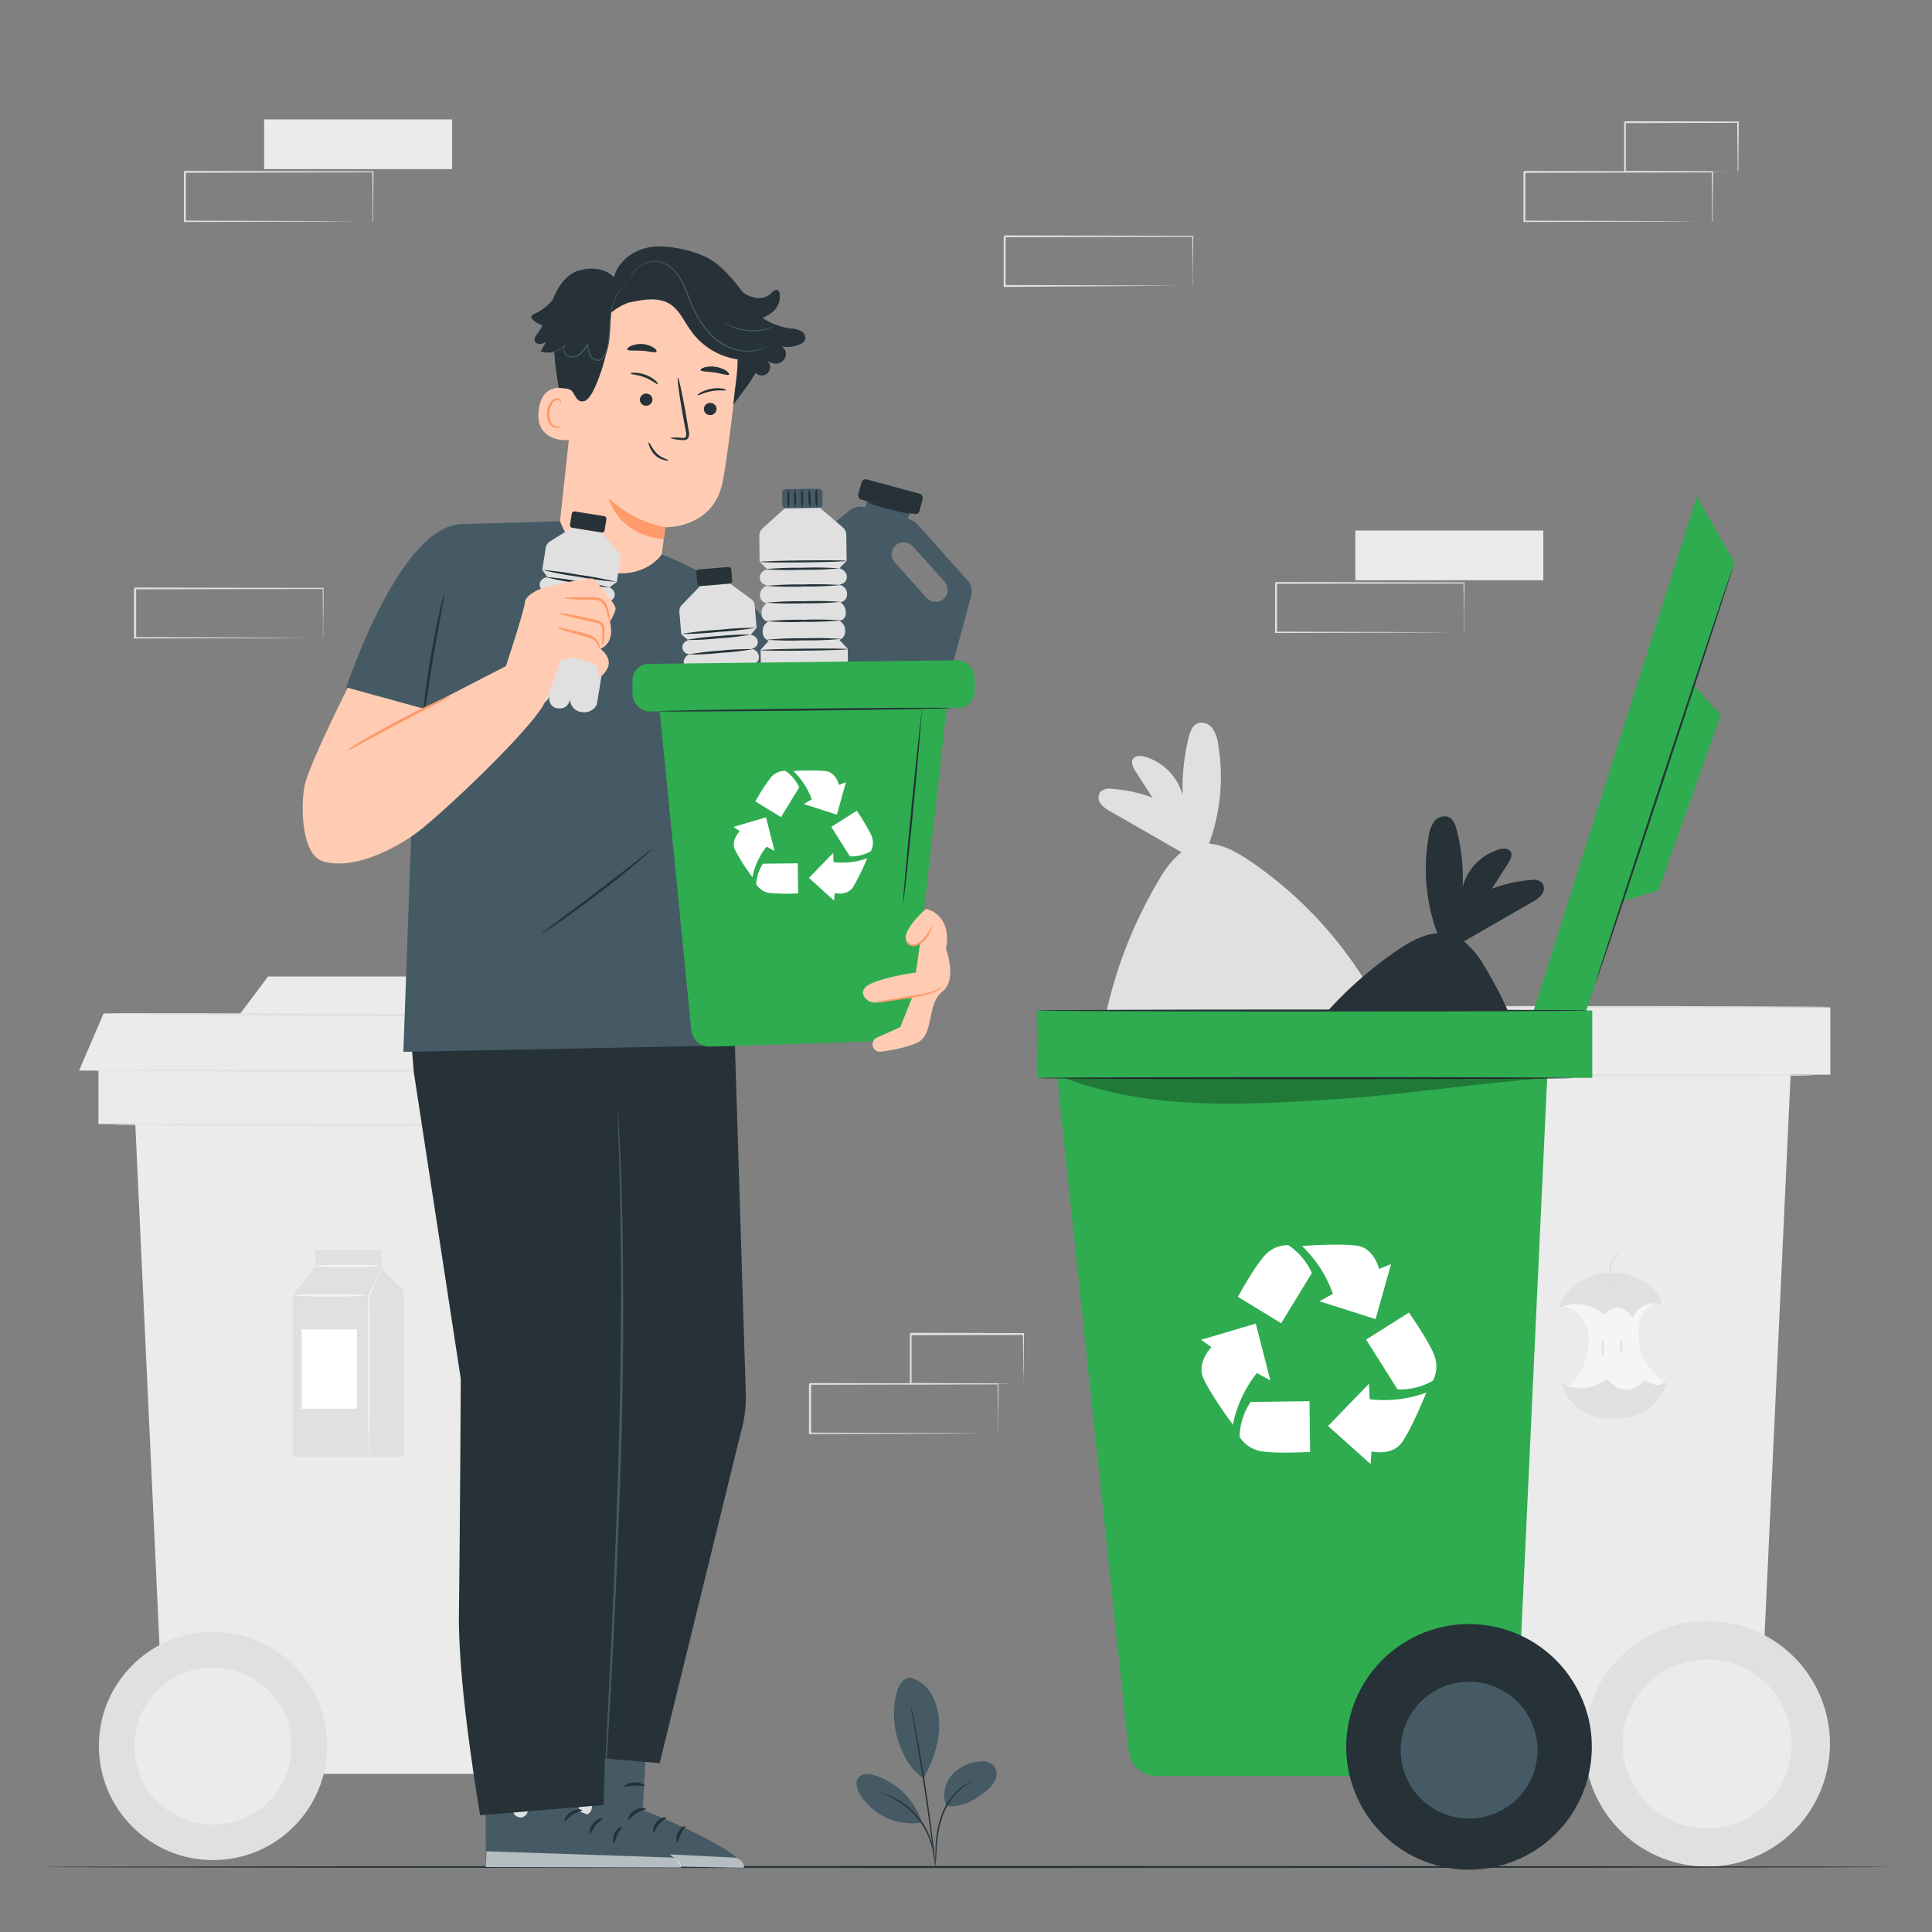 <svg xmlns="http://www.w3.org/2000/svg" viewBox="0 0 500 500"><rect x="0" y="0" width="500" height="500" fill="#808080" stroke="none"/><g id="freepik--background-complete--inject-80"><polygon points="329.93 260.7 330.21 278.13 473.69 278.13 473.69 260.7 329.93 260.7" style="fill:#ebebeb"></polygon><path d="M336.18,273.67l19,178.91a7.21,7.21,0,0,0,7.17,6.45H455l8.62-185.36Z" style="fill:#ebebeb"></path><circle cx="441.79" cy="451.27" r="31.78" transform="translate(-92.34 788.21) rotate(-77.85)" style="fill:#e0e0e0"></circle><path d="M469.69,278.29c0,.14-31.09.26-69.42.26s-69.43-.12-69.43-.26,31.08-.26,69.43-.26S469.69,278.14,469.69,278.29Z" style="fill:#e0e0e0"></path><path d="M473.69,260.62c0,.14-32.05.26-71.57.26s-71.58-.12-71.58-.26,32-.26,71.58-.26S473.69,260.48,473.69,260.62Z" style="fill:#e0e0e0"></path><circle cx="441.79" cy="451.27" r="21.87" transform="translate(-88.54 794.17) rotate(-78.49)" style="fill:#ebebeb"></circle><path d="M404.74,337.94s7.77,2.27,6.28,11.08-6.28,10.1-6.28,10.1l10.85,4.42,10.85-2.17,4.33-3.88s-6.5-3.76-6.73-11.07,2.91-8,4.23-9.18-7.43-3-7.43-3l-7.65-.8Z" style="fill:#f5f5f5"></path><path d="M403.54,338.38c1.62-5.74,8-8.94,13.53-9s11.81,3.08,13.07,8.2a6.09,6.09,0,0,0-7.65,3.64,4.19,4.19,0,0,0-7.32-1,11.05,11.05,0,0,0-11.63-1.8" style="fill:#e0e0e0"></path><path d="M419.45,324c0,.08-.46.28-1,.86a5.43,5.43,0,0,0-1.37,2.75,12,12,0,0,0-.08,3.18,4.45,4.45,0,0,1,0,1.36,3.25,3.25,0,0,1-.4-1.32,9,9,0,0,1-.06-3.32,5,5,0,0,1,1.64-2.92C418.87,324,419.44,323.94,419.45,324Z" style="fill:#e0e0e0"></path><path d="M414.78,351.23a11.82,11.82,0,0,1,0-4.93,11.82,11.82,0,0,1,0,4.93Z" style="fill:#e0e0e0"></path><path d="M419.58,350.77a9.74,9.74,0,0,1,0-4.47,9.74,9.74,0,0,1,0,4.47Z" style="fill:#e0e0e0"></path><path d="M404.12,357.88s2,9.67,13.95,9.28,13.36-9.94,13.36-9.94-1.39,2.76-5.79,0c0,0-4.66,5.73-9.81-.39C415.83,356.83,410.44,361.63,404.12,357.88Z" style="fill:#e0e0e0"></path><path d="M300,227.62a24.92,24.92,0,0,1,5.74-7.08L287.4,210a7.54,7.54,0,0,1-2.58-2.05,2.55,2.55,0,0,1,0-3.07,3.57,3.57,0,0,1,2.95-.72,37.46,37.46,0,0,1,10.46,2.25c-1.46-2.28-2.92-4.57-4.39-6.85-.61-.95-1.23-2.19-.61-3.14s2-.89,3.14-.57a14.37,14.37,0,0,1,9.71,10,53,53,0,0,1,1.59-15.1c.35-1.4.89-2.94,2.21-3.53a3.38,3.38,0,0,1,3.84,1.22,8.88,8.88,0,0,1,1.5,4,50.17,50.17,0,0,1-2.32,25.89c3.66.26,7.28,2.25,10.41,4.37a103.65,103.65,0,0,1,29.13,29.84s15.2,25.65-3.94,40.07c-6.12,4.61-12.76,4-20.42,4.06s-15.77,1.74-23.16-.28c-5.9-1.62-12.17-3.5-16.09-8.2-5.1-6.1-4.7-15-3.21-22.83A115.76,115.76,0,0,1,300,227.62Z" style="fill:#e0e0e0"></path><polygon points="159.11 274.7 158.85 290.91 25.48 290.91 25.48 274.7 159.11 274.7" style="fill:#ebebeb"></polygon><path d="M153.3,286.76,135.62,453.07a6.71,6.71,0,0,1-6.67,6H42.82l-8-172.3Z" style="fill:#ebebeb"></path><circle cx="55.13" cy="451.85" r="29.54" style="fill:#e0e0e0"></circle><path d="M29.2,291.05c0-.14,28.89-.26,64.53-.26s64.53.12,64.53.26-28.89.26-64.53.26S29.2,291.2,29.2,291.05Z" style="fill:#e0e0e0"></path><circle cx="55.13" cy="451.85" r="20.33" transform="translate(-104.13 25.42) rotate(-13.52)" style="fill:#ebebeb"></circle><polygon points="59.14 266.36 69.37 252.72 119.38 252.72 132.79 266.36 59.14 266.36" style="fill:#ebebeb"></polygon><polygon points="75.82 377 75.82 335.1 81.63 327.78 81.63 323.49 98.79 323.49 98.79 328.29 104.47 333.97 104.47 377 75.82 377" style="fill:#e0e0e0"></polygon><rect x="78.07" y="344.04" width="14.32" height="20.53" style="fill:#fff"></rect><path d="M95.44,377a1.51,1.51,0,0,1,0-.5c0-.39,0-.87,0-1.44,0-1.33,0-3.13-.08-5.31-.05-4.47-.08-10.66-.08-17.49,0-6.58,0-12.55.07-17v-.05l0,0,2.53-5.05c.28-.55.52-1,.71-1.36a1.93,1.93,0,0,1,.28-.46,2,2,0,0,1-.18.5L98,330.2c-.6,1.28-1.4,3-2.38,5.12l0-.08c0,4.47,0,10.44.07,17,0,6.83,0,13-.08,17.49,0,2.18-.06,4-.08,5.31,0,.57,0,1.05-.05,1.44A1.51,1.51,0,0,1,95.44,377Z" style="fill:#f5f5f5"></path><path d="M95.2,335.24a94.7,94.7,0,0,1-9.85.26,94.82,94.82,0,0,1-9.86-.26,91.6,91.6,0,0,1,9.86-.26A91.48,91.48,0,0,1,95.2,335.24Z" style="fill:#f5f5f5"></path><path d="M98.79,327.61a73.52,73.52,0,0,1-8.83.26,73.76,73.76,0,0,1-8.84-.26,76.35,76.35,0,0,1,8.84-.26A76.1,76.1,0,0,1,98.79,327.61Z" style="fill:#f5f5f5"></path><polygon points="20.46 277.06 26.8 262.31 157.31 263.02 164.26 277.06 20.46 277.06" style="fill:#ebebeb"></polygon><path d="M24.24,277.06c0-.14,31.35-.26,70-.26s70,.12,70,.26-31.34.26-70,.26S24.24,277.21,24.24,277.06Z" style="fill:#e0e0e0"></path><path d="M157.31,263c0,.15-29.21.1-65.23-.09s-65.23-.48-65.23-.62,29.2-.1,65.24.1S157.31,262.88,157.31,263Z" style="fill:#e0e0e0"></path><rect x="350.76" y="137.3" width="48.65" height="12.87" style="fill:#ebebeb"></rect><path d="M378.84,163.73s0-.09,0-.24l0-.66c0-.6,0-1.45,0-2.53,0-2.22,0-5.42-.09-9.44l.15.15-48.64.09.24-.24h0v6.52q0,3.22,0,6.33l-.24-.24,34.67.11,10.24.06,2.76,0h.73l.25,0h-.22l-.69,0-2.72,0-10.18.07-34.84.11H330V157.4c0-1.08,0-2.16,0-3.25v-3.27h0c.5-.5.14-.14.26-.25l48.64.1H379v.15c0,4.06-.07,7.29-.09,9.53,0,1.07,0,1.9,0,2.5,0,.26,0,.47,0,.63A.85.85,0,0,1,378.84,163.73Z" style="fill:#e0e0e0"></path><rect x="68.36" y="30.9" width="48.65" height="12.87" style="fill:#ebebeb"></rect><path d="M96.44,57.33a1.35,1.35,0,0,1,0-.24v-.66c0-.6,0-1.45,0-2.53,0-2.22-.05-5.42-.08-9.44l.15.15-48.65.1c.11-.12-.25.24.24-.25h0V57.33l-.24-.24,34.67.11,10.23.07,2.77,0h.72l.26,0h-.23l-.69,0-2.72,0-10.17.07-34.84.11h-.25V44.48h0l.25-.25,48.65.1h.15v.15c0,4.06-.06,7.29-.08,9.53,0,1.07,0,1.9,0,2.5,0,.26,0,.47,0,.63A1.66,1.66,0,0,1,96.44,57.33Z" style="fill:#e0e0e0"></path><path d="M443.08,57.35a2.07,2.07,0,0,1,0-.23l0-.66c0-.61,0-1.45,0-2.53,0-2.22,0-5.42-.08-9.45l.15.15-48.65.1.25-.25h0V51q0,3.23,0,6.33l-.24-.24,34.67.11,10.23.07,2.77,0,.73,0h.25s-.07,0-.22,0l-.7,0-2.71,0-10.18.07-34.84.11h-.24v-.25c0-2.07,0-4.18,0-6.33V44.49h0c.5-.49.14-.13.25-.24l48.65.09h.15v.15c0,4.07-.06,7.29-.08,9.54,0,1.07,0,1.9,0,2.5v.63C443.09,57.29,443.09,57.36,443.08,57.35Z" style="fill:#e0e0e0"></path><path d="M449.68,44.48a1.22,1.22,0,0,1,0-.24c0-.19,0-.41,0-.68,0-.64,0-1.5,0-2.58,0-2.26-.06-5.45-.1-9.37l.18.18-29.23.07c-.22.22.3-.3.24-.25h0v6.62c0,2.16,0,4.24,0,6.24l-.23-.23,20.91.11,6.09.06,1.64,0,.59,0a3.28,3.28,0,0,1-.53,0l-1.6,0-6,.07-21.07.11h-.24v-.24c0-2,0-4.08,0-6.24V31.62h0l.25-.25,29.23.07h.18v.18c0,4-.08,7.19-.1,9.47,0,1.07,0,1.92,0,2.54S449.69,44.5,449.68,44.48Z" style="fill:#e0e0e0"></path><path d="M258.27,371a1,1,0,0,1,0-.23v-.66c0-.61,0-1.45,0-2.54,0-2.22-.05-5.41-.08-9.44l.15.15-48.65.1c.11-.11-.25.24.24-.25h0V371l-.25-.24,34.68.11,10.23.07,2.77,0H258l.26,0-.23,0h-.69l-2.72,0-10.18.07-34.84.11h-.24V358.19h0l.25-.25,48.65.1h.15v.15c0,4.07-.07,7.29-.09,9.53,0,1.07,0,1.9,0,2.5l0,.64A1.23,1.23,0,0,1,258.27,371Z" style="fill:#e0e0e0"></path><path d="M264.86,358.17s0-.09,0-.25v-.68c0-.63,0-1.49-.05-2.58,0-2.26,0-5.44-.1-9.36l.18.18-29.23.07.25-.25h0v6.61c0,2.15,0,4.24,0,6.24l-.24-.24,20.91.12,6.09.06,1.65,0,.58,0a3.28,3.28,0,0,1-.53,0l-1.59,0-6,.06-21.07.12h-.23v-6.48c0-1.08,0-2.17,0-3.28v-3.33h0l.25-.25,29.23.07H265v.18c0,4-.07,7.19-.09,9.47,0,1.07,0,1.92-.05,2.54A4.88,4.88,0,0,1,264.86,358.17Z" style="fill:#e0e0e0"></path><path d="M83.58,165.15a1.35,1.35,0,0,1,0-.24c0-.17,0-.39,0-.66,0-.6,0-1.45,0-2.53,0-2.22-.05-5.42-.08-9.44l.15.15-48.65.09.24-.24h0v12.85l-.24-.25L69.6,165l10.23.07,2.77,0h.72l.26,0h-.23l-.69,0-2.72,0-10.17.07-34.84.11h-.25V152.3h0l.25-.25,48.65.1h.15v.15c0,4.06-.06,7.29-.08,9.53,0,1.07,0,1.9,0,2.5,0,.26,0,.47,0,.63A1.66,1.66,0,0,1,83.58,165.15Z" style="fill:#e0e0e0"></path><path d="M308.67,74a2.07,2.07,0,0,1,0-.23l0-.66c0-.61,0-1.45,0-2.54,0-2.22-.05-5.41-.09-9.44l.15.15L260,61.4l.25-.25h0v6.52q0,3.23,0,6.33l-.24-.24,34.67.11,10.24.07,2.76,0,.73,0h.25s-.07,0-.22,0h-.69l-2.72,0-10.18.07L260,74.26h-.24V67.69c0-1.07,0-2.16,0-3.25V61.17h0l.25-.25,48.65.1h.16v.15c0,4.07-.07,7.29-.09,9.53,0,1.07,0,1.91,0,2.5l0,.64C308.68,74,308.68,74,308.67,74Z" style="fill:#e0e0e0"></path></g><g id="freepik--Floor--inject-80"><path d="M488.42,483.18c0,.14-106.76.26-238.41.26s-238.43-.12-238.43-.26,106.73-.26,238.43-.26S488.42,483,488.42,483.18Z" style="fill:#263238"></path></g><g id="freepik--trash-can--inject-80"><path d="M384.42,250.47a24.19,24.19,0,0,0-5.55-6.84l17.69-10.19a7.24,7.24,0,0,0,2.49-2,2.44,2.44,0,0,0,0-3,3.49,3.49,0,0,0-2.85-.7A36.47,36.47,0,0,0,386.1,230l4.24-6.62c.59-.92,1.19-2.12.6-3s-2-.86-3-.55a13.91,13.91,0,0,0-9.39,9.63,51.68,51.68,0,0,0-1.53-14.6c-.34-1.35-.87-2.84-2.14-3.41a3.27,3.27,0,0,0-3.71,1.18,8.33,8.33,0,0,0-1.45,3.89,48.37,48.37,0,0,0,2.24,25c-3.54.25-7,2.18-10.07,4.23a100,100,0,0,0-28.15,28.85s-14.7,24.8,3.8,38.74c5.92,4.45,12.92,7.43,20.32,7.46s14.67-1.86,21.81-3.81c5.71-1.56,11.76-3.39,15.56-7.93,4.93-5.89,4.54-14.52,3.1-22.07A112.11,112.11,0,0,0,384.42,250.47Z" style="fill:#263238"></path><polygon points="268.32 261.52 268.59 278.95 412.08 278.95 412.08 261.52 268.32 261.52" style="fill:#2EAC4F"></polygon><path d="M273.1,274.24l19,178.91a7.21,7.21,0,0,0,7.17,6.45H392l8.63-185.36Z" style="fill:#2EAC4F"></path><circle cx="380.18" cy="452.1" r="31.78" transform="translate(-142.53 727.23) rotate(-77.7)" style="fill:#263238"></circle><polygon points="439.13 128.52 395.15 267.06 410.22 262.48 448.88 145.49 439.13 128.52" style="fill:#2EAC4F"></polygon><polygon points="438.36 177.33 445.33 185.09 429.18 230.47 419.89 233.22 438.36 177.33" style="fill:#2EAC4F"></polygon><path d="M313.52,348.66s-3.89,3.87-2.1,8,7.65,12.05,7.65,12.05a31.66,31.66,0,0,1,6.21-13.38l3.49,1.93L325,342.54l-14.15,4.19Z" style="fill:#fff"></path><path d="M320.8,371.81a8.08,8.08,0,0,0,5.59,3.77c4,.68,12.67.18,12.67.18l-.16-13.13-15.23.19A16.84,16.84,0,0,0,320.8,371.81Z" style="fill:#fff"></path><path d="M356.89,328.39s-1.21-5.34-5.66-6-14.28.07-14.28.07a31.64,31.64,0,0,1,8,12.38l-3.49,1.93L356,341.38l4-14.22Z" style="fill:#fff"></path><path d="M333.41,322.25a8,8,0,0,0-6.16,2.73c-2.69,3-6.89,10.63-6.89,10.63l11.2,6.85,7.95-13A16.85,16.85,0,0,0,333.41,322.25Z" style="fill:#fff"></path><path d="M354.94,375.64s5.33,1.29,7.92-2.4,6.26-12.83,6.26-12.83a31.61,31.61,0,0,1-14.65,1.71l-.19-4-10.57,10.92,11,9.86Z" style="fill:#fff"></path><path d="M370.85,357.31a8.07,8.07,0,0,0,.28-6.74c-1.5-3.73-6.49-10.88-6.49-10.88l-11.09,7,8.13,12.88A16.85,16.85,0,0,0,370.85,357.31Z" style="fill:#fff"></path><circle cx="380.19" cy="452.93" r="17.71" style="fill:#455a64"></circle><path d="M407.07,279c0,.15-31,.26-69.24.26s-69.24-.11-69.24-.26,31-.26,69.24-.26S407.07,278.81,407.07,279Z" style="fill:#263238"></path><path d="M411.07,261.52c0,.14-32,.26-71.37.26s-71.38-.12-71.38-.26,31.95-.26,71.38-.26S411.07,261.37,411.07,261.52Z" style="fill:#263238"></path><path d="M412.84,254.65c-.14-.05,7.74-24.27,17.61-54.11s18-54,18.1-53.94-7.75,24.26-17.61,54.11S413,254.69,412.84,254.65Z" style="fill:#263238"></path><g style="opacity:0.3"><path d="M400.81,279c-18.07,1.2-36.7,4.25-54.77,5.44-23.7,1.57-48.26,3-70.45-5.44Z"></path></g></g><g id="freepik--Plant--inject-80"><path d="M235.67,434.16a9.22,9.22,0,0,1,5.6,4.64,16.36,16.36,0,0,1,1.78,7.19c.21,4.82-1.73,10-4,14.26-4.53-2.86-6.41-8.78-7.17-11.84-1.2-4.85-.43-14.33,3.82-14.25" style="fill:#455a64"></path><path d="M244.88,467.33a7.92,7.92,0,0,1,1.36-7.84,10.5,10.5,0,0,1,7.29-3.59,4.4,4.4,0,0,1,3.6,1,3.37,3.37,0,0,1,.58,3.38,6.81,6.81,0,0,1-2.12,2.87c-3.11,2.71-6.62,4.76-10.71,4.2" style="fill:#455a64"></path><path d="M242.05,482.65a4.57,4.57,0,0,1,0-1c0-.7,0-1.61.07-2.7a27.5,27.5,0,0,1,1.39-8.82,17,17,0,0,1,5-7.36,11.5,11.5,0,0,1,2.29-1.47,6.73,6.73,0,0,1,.68-.29c.15-.06.24-.09.24-.07a17.31,17.31,0,0,0-3,2,17.5,17.5,0,0,0-4.85,7.29,29.81,29.81,0,0,0-1.48,8.71c-.07,1.14-.12,2.06-.18,2.7A5.41,5.41,0,0,1,242.05,482.65Z" style="fill:#263238"></path><path d="M235.73,441.43a2.12,2.12,0,0,1,.11.42c.07.31.16.71.26,1.21.23,1.05.53,2.57.89,4.46.72,3.77,1.64,9,2.52,14.8s1.57,11.06,2,14.87c.22,1.91.39,3.46.49,4.52,0,.51.08.92.11,1.24a2,2,0,0,1,0,.43,2.26,2.26,0,0,1-.08-.43c-.05-.31-.11-.72-.18-1.22-.14-1.11-.35-2.64-.59-4.51-.51-3.8-1.23-9.06-2.11-14.85s-1.77-11-2.42-14.81c-.32-1.85-.59-3.37-.78-4.48-.08-.5-.15-.9-.2-1.22A1.39,1.39,0,0,1,235.73,441.43Z" style="fill:#263238"></path><path d="M238.44,471.3a18.52,18.52,0,0,0-12.11-11.84c-1.43-.43-3.23-.58-4.17.59s-.42,2.9.33,4.2a15.85,15.85,0,0,0,15.91,7.45" style="fill:#455a64"></path><path d="M227.68,463.84a6,6,0,0,1,.91.24,9.28,9.28,0,0,1,1,.36c.4.17.86.32,1.34.57a17.3,17.3,0,0,1,1.56.83c.55.31,1.11.7,1.69,1.11a20.35,20.35,0,0,1,3.38,3.18,20.59,20.59,0,0,1,2.52,3.9,18.56,18.56,0,0,1,.77,1.87,16.46,16.46,0,0,1,.51,1.69,12.09,12.09,0,0,1,.29,1.43,7.23,7.23,0,0,1,.14,1.09,4.09,4.09,0,0,1,0,.93c-.08,0-.15-1.33-.71-3.38a15.87,15.87,0,0,0-.54-1.66,18.39,18.39,0,0,0-.79-1.83,20.79,20.79,0,0,0-2.5-3.82,21.41,21.41,0,0,0-3.3-3.14c-.57-.41-1.11-.81-1.65-1.12s-1.05-.61-1.52-.86C229,464.28,227.66,463.92,227.68,463.84Z" style="fill:#263238"></path></g><g id="freepik--Character--inject-80"><path d="M167.76,442.41l-1.41,26s25.93,10.16,26.14,15L142,482.44l.55-40.57Z" style="fill:#455a64"></path><path d="M150.78,465.91a2.07,2.07,0,0,0-1.47,2.33,2,2,0,0,0,2.3,1.47,2.18,2.18,0,0,0,1.54-2.47,2.07,2.07,0,0,0-2.56-1.27" style="fill:#e0e0e0"></path><g style="opacity:0.6"><path d="M142,482.44l.22-4.08,48.31,2.42s2.23,1,2,2.6Z" style="fill:#fff"></path></g><path d="M167.17,468.15c0,.24-1.25.33-2.47,1.1s-1.9,1.8-2.12,1.69.17-1.51,1.67-2.42S167.23,467.92,167.17,468.15Z" style="fill:#263238"></path><path d="M172.42,470.43c.06.24-1,.64-1.88,1.67s-1.11,2.13-1.36,2.11-.38-1.41.71-2.67S172.42,470.2,172.42,470.43Z" style="fill:#263238"></path><path d="M175.31,476.83c-.22,0-.54-1.19.12-2.53s1.82-1.86,1.92-1.65-.63.92-1.15,2S175.56,476.81,175.31,476.83Z" style="fill:#263238"></path><path d="M166.84,462.19c-.11.22-1.24-.14-2.63-.07s-2.49.49-2.61.27.93-1.07,2.58-1.13S167,462,166.84,462.19Z" style="fill:#263238"></path><path d="M150.83,442.75l-1,26s26.1,9.74,26.38,14.56l-50.48-.11-.12-40.57Z" style="fill:#455a64"></path><path d="M134.24,466.53a2,2,0,0,0-1.43,2.35,2,2,0,0,0,2.31,1.44,2.18,2.18,0,0,0,1.51-2.5,2.06,2.06,0,0,0-2.58-1.23" style="fill:#e0e0e0"></path><g style="opacity:0.6"><path d="M125.74,483.2l.15-4.09,48.34,1.64s2.25,1,2,2.56Z" style="fill:#fff"></path></g><path d="M150.66,468.49c0,.25-1.24.36-2.45,1.15s-1.87,1.82-2.09,1.73.14-1.53,1.63-2.46S150.72,468.27,150.66,468.49Z" style="fill:#263238"></path><path d="M156,470.7c.06.23-1,.65-1.85,1.69s-1.08,2.14-1.33,2.13-.4-1.4.67-2.68S156,470.46,156,470.7Z" style="fill:#263238"></path><path d="M158.94,477c-.22,0-.56-1.18.08-2.53s1.79-1.88,1.89-1.68-.61.93-1.12,2S159.19,477,158.94,477Z" style="fill:#263238"></path><path d="M150.23,462.54c-.1.23-1.23-.11-2.63,0s-2.48.53-2.61.31.92-1.08,2.56-1.17S150.35,462.35,150.23,462.54Z" style="fill:#263238"></path><path d="M105.39,257.05l1.71,20.48,12.15,79.34s-.2,39-.48,61c-.24,19.13,5.5,51.92,5.5,51.92l32-2.66L158.56,356l1.38-69.33,9.76-32.32Z" style="fill:#263238"></path><path d="M193,360.44l-3.09-99a5.3,5.3,0,0,0-5.2-5.13l-34.33-.65A5.3,5.3,0,0,0,145,261l2.1,188.49a5.29,5.29,0,0,0,4.49,5.17l19.13,1.64L191.66,371A33.4,33.4,0,0,0,193,360.44Z" style="fill:#263238"></path><path d="M159.92,287.48a2.28,2.28,0,0,1,.05.46c0,.33.05.79.09,1.36.06,1.23.15,3,.27,5.23.25,4.55.47,11.13.69,19.26.38,16.26.44,38.75-.32,63.56s-1.93,47.27-2.82,63.52c-.47,8.09-.85,14.65-1.11,19.23-.14,2.24-.25,4-.33,5.23,0,.57-.08,1-.1,1.35a2.93,2.93,0,0,1-.06.47,2.79,2.79,0,0,1,0-.47c0-.33,0-.79,0-1.36.05-1.23.12-3,.22-5.23.22-4.58.53-11.15.92-19.25.78-16.24,1.92-38.69,2.64-63.5s.77-47.28.49-63.54c-.16-8.13-.31-14.71-.49-19.26-.07-2.25-.12-4-.16-5.23,0-.58,0-1,0-1.37A3.26,3.26,0,0,1,159.92,287.48Z" style="fill:#455a64"></path><path d="M149.56,92.09l-5.17,47.82c-1,8.14-2.56,20.21,10.4,21.28h0c11.32.08,15.51-10.15,16.48-17.75.46-3.61.85-6.62.92-7,0,0,12.34.42,14.78-11.53,1.17-5.78,2.63-17.88,3.81-28.85a22.71,22.71,0,0,0-18.35-24.76l-1.15-.22C158.67,69.44,150.86,79.44,149.56,92.09Z" style="fill:#ffccb3"></path><path d="M172.22,136.46a29.52,29.52,0,0,1-14.73-7.59s2.14,9.48,14.31,10.68Z" style="fill:#ff9a6a"></path><path d="M170.2,99.45c-.27,0-1.37-1-3.27-1.75s-3.52-.76-3.67-1,.25-.24,1-.24a8.57,8.57,0,0,1,3,.62,7.8,7.8,0,0,1,2.53,1.55C170.24,99.13,170.33,99.43,170.2,99.45Z" style="fill:#263238"></path><path d="M168.84,103.67A1.67,1.67,0,0,1,167,105a1.58,1.58,0,0,1-1.39-1.78,1.65,1.65,0,0,1,1.87-1.34A1.59,1.59,0,0,1,168.84,103.67Z" style="fill:#263238"></path><path d="M173.32,113.33a11.93,11.93,0,0,1,3.09,0c.48,0,.94,0,1.08-.27a2.44,2.44,0,0,0,0-1.46c-.23-1.22-.47-2.5-.71-3.84-1-5.47-1.56-9.93-1.34-10s1.18,4.37,2.14,9.83c.22,1.35.44,2.63.64,3.86a2.71,2.71,0,0,1-.11,1.89,1.16,1.16,0,0,1-.9.54,3,3,0,0,1-.82,0A11.61,11.61,0,0,1,173.32,113.33Z" style="fill:#263238"></path><path d="M169.9,91c-.25.42-1.83-.1-3.78-.23s-3.59.12-3.77-.34c-.08-.22.27-.6,1-.92a6.39,6.39,0,0,1,5.75.43C169.73,90.33,170,90.75,169.9,91Z" style="fill:#263238"></path><path d="M188.69,96.94c-.26.34-1.79-.25-3.7-.53s-3.52-.22-3.68-.63c-.07-.19.29-.48,1-.7a6.89,6.89,0,0,1,2.88-.14,7,7,0,0,1,2.74,1C188.53,96.38,188.8,96.77,188.69,96.94Z" style="fill:#263238"></path><path d="M148.84,101.32c-.21-.13-8.27-4-9.41,4.7s7.82,8,7.87,7.79S148.84,101.32,148.84,101.32Z" style="fill:#ffccb3"></path><path d="M145.07,110.17s-.16.09-.43.17a1.59,1.59,0,0,1-1.14-.12c-.87-.46-1.45-2-1.29-3.59a5,5,0,0,1,.71-2.11,1.76,1.76,0,0,1,1.29-1,.78.78,0,0,1,.84.53c.08.26,0,.42,0,.44s.21-.12.18-.49a1,1,0,0,0-.27-.59,1.18,1.18,0,0,0-.81-.33,2.14,2.14,0,0,0-1.75,1.14,5.25,5.25,0,0,0-.85,2.36c-.17,1.75.51,3.51,1.72,4a1.62,1.62,0,0,0,1.41,0C145,110.38,145.1,110.19,145.07,110.17Z" style="fill:#ff9a6a"></path><path d="M173,119.13c0-.23-1.64-.45-3-1.77a10.29,10.29,0,0,1-1.49-2c-.33-.56-.58-.9-.66-.86s0,.44.24,1.07a6.27,6.27,0,0,0,1.46,2.23,4.88,4.88,0,0,0,2.36,1.27C172.52,119.25,173,119.2,173,119.13Z" style="fill:#263238"></path><path d="M187.94,101c-.22.17-1.69-.14-3.7.22s-3.41,1.15-3.65,1.06.1-.31.71-.68a8.77,8.77,0,0,1,2.9-1,8.07,8.07,0,0,1,3,0C187.81,100.77,188,101,187.94,101Z" style="fill:#263238"></path><path d="M185.43,106.07a1.65,1.65,0,0,1-1.87,1.34,1.58,1.58,0,0,1-1.39-1.78,1.65,1.65,0,0,1,1.87-1.34A1.58,1.58,0,0,1,185.43,106.07Z" style="fill:#263238"></path><path d="M208.4,87.13a2,2,0,0,0-.78-1.25,6,6,0,0,0-3-.86,17.65,17.65,0,0,1-7.34-2.77,9,9,0,0,0,2.41-1.31,5.21,5.21,0,0,0,2.08-5,1.15,1.15,0,0,0-.55-.86c-.52-.23-1.05.24-1.47.62A4.5,4.5,0,0,1,195.31,77a7.45,7.45,0,0,1-3-1.29l-.09-.13-1.11-1.42h0c-2.75-3.44-5.18-5.89-7.8-7.31-3.84-2.09-10.51-3.53-14.84-2.92s-8.5,3.59-9.58,7.83c-2.13-2.27-5.67-2.66-8.67-1.84l-.07,0c-3.33.77-5.54,3.93-6.86,7.08l-.21.53a12.87,12.87,0,0,1-4.79,3.7c-.33.14-.71.32-.78.67a1,1,0,0,0,.44.92,6.4,6.4,0,0,0,2.47,1.37,15.1,15.1,0,0,1-1.32,2.13c-.43.57-.95,1.25-.71,1.92a1.37,1.37,0,0,0,1.34.78,4,4,0,0,0,1.57-.5l-1.37,2.43a7.58,7.58,0,0,0,3.51.18,85.13,85.13,0,0,0,1.18,9.26c1.34.15,2.64,0,3.38.82,1,1.14,1.28,3.09,3.23,2.59,1-.26,2.08-2.14,2.51-3.07A47.47,47.47,0,0,0,158.07,81a15.29,15.29,0,0,1,5.07-2.84l-.16.12c3.51-.78,7.47-1.49,10.48.46,2.35,1.52,3.51,4.27,5.13,6.54A18,18,0,0,0,190.91,93c.05,3.7-.88,8.28-1.09,11.7l3.78-5.12v0a13,13,0,0,0,.75-1.13l.08-.12h0a21.76,21.76,0,0,1,1.18-1.83l0,0a2.14,2.14,0,0,0,3.44-2.48,5.13,5.13,0,0,0-.91-1.16,3.38,3.38,0,0,0,3.1,1.21,2.65,2.65,0,0,0,2.17-2.4,2.23,2.23,0,0,0-1.13-2,7.6,7.6,0,0,0,4.42-.45C207.64,88.93,208.57,88.23,208.4,87.13Z" style="fill:#263238"></path><path d="M162.5,73.59a13.12,13.12,0,0,0-1.34,1,8.79,8.79,0,0,0-2.32,3.8,15.2,15.2,0,0,0-.67,3c-.13,1.12-.18,2.32-.24,3.58a31.35,31.35,0,0,1-.37,4,14.4,14.4,0,0,1-.51,2.06A4.32,4.32,0,0,1,156,92.93a1.83,1.83,0,0,1-1.77.38,2.77,2.77,0,0,1-1.44-1,6.24,6.24,0,0,1-.8-3.2l.25.06a10.19,10.19,0,0,1-1.77,2.36,3.65,3.65,0,0,1-2.5,1,2.43,2.43,0,0,1-1.22-.37,2,2,0,0,1-.75-.93,2.1,2.1,0,0,1-.13-1.1,1.45,1.45,0,0,1,.5-.89l.11.12A7.74,7.74,0,0,1,143.62,91a7.14,7.14,0,0,1-.84.22,1.53,1.53,0,0,1-.3,0,1.32,1.32,0,0,1,.29-.09c.19,0,.47-.13.82-.26a8.08,8.08,0,0,0,2.74-1.68l.11.13a1.54,1.54,0,0,0-.29,1.78,1.82,1.82,0,0,0,.68.83,2.11,2.11,0,0,0,1.11.31,3.36,3.36,0,0,0,2.32-1A9.87,9.87,0,0,0,152,89l.22-.37,0,.43A6.07,6.07,0,0,0,153,92.1a2.49,2.49,0,0,0,1.29.94,1.56,1.56,0,0,0,1.5-.32,4.15,4.15,0,0,0,1-1.81,13.16,13.16,0,0,0,.51-2,32.54,32.54,0,0,0,.38-3.94c.07-1.26.12-2.47.27-3.6a15.73,15.73,0,0,1,.71-3.07,8.6,8.6,0,0,1,2.44-3.81A5.11,5.11,0,0,1,162.5,73.59Z" style="fill:#455a64"></path><path d="M198.52,89.69l-.11.07-.33.18a3.13,3.13,0,0,1-.55.27,4.55,4.55,0,0,1-.78.3,10.72,10.72,0,0,1-5.28.34,13.88,13.88,0,0,1-7-3.54,23.9,23.9,0,0,1-5.42-8c-.71-1.57-1.26-3.15-1.88-4.63a16.47,16.47,0,0,0-2.28-4,8.29,8.29,0,0,0-3.23-2.52,6.31,6.31,0,0,0-1.82-.42,6.39,6.39,0,0,0-1.71.13,7,7,0,0,0-2.7,1.22,7.33,7.33,0,0,0-1.57,1.61,8.16,8.16,0,0,0-.83,1.74s0,0,0-.12.06-.22.1-.37a6.26,6.26,0,0,1,.62-1.31A7,7,0,0,1,165.35,69a7.1,7.1,0,0,1,2.75-1.3,6.87,6.87,0,0,1,1.78-.15,6.09,6.09,0,0,1,1.88.43,8.38,8.38,0,0,1,3.35,2.57,16.16,16.16,0,0,1,2.33,4c.64,1.49,1.18,3.07,1.88,4.62a23.89,23.89,0,0,0,5.35,7.87,13.7,13.7,0,0,0,6.84,3.54,10.93,10.93,0,0,0,5.21-.24A17.94,17.94,0,0,0,198.52,89.69Z" style="fill:#455a64"></path><path d="M200.23,84.51a2.7,2.7,0,0,1-.47.25,9.54,9.54,0,0,1-1.36.5,12.46,12.46,0,0,1-2.1.43,13.54,13.54,0,0,1-2.64,0,14,14,0,0,1-2.6-.48,13.27,13.27,0,0,1-2-.77,9.87,9.87,0,0,1-1.25-.72c-.28-.2-.43-.31-.42-.33s.66.38,1.76.87a15.09,15.09,0,0,0,2,.7,15.69,15.69,0,0,0,2.55.45,15.88,15.88,0,0,0,2.59,0,14.13,14.13,0,0,0,2.08-.36C199.52,84.77,200.21,84.46,200.23,84.51Z" style="fill:#455a64"></path><path d="M89.62,177.94s14.09-43.23,30.71-42.31l24.6-.73s4.71,12.56,13.74,13.42,12.6-4.88,12.6-4.88S197,153.6,200.16,164.36s.76,39.46.76,39.46l-17.63-.92,1.09,23,8.75,44.57-88.74,1.75,2.5-69,2.71-19.76Z" style="fill:#455a64"></path><path d="M115,153.71a5.33,5.33,0,0,1-.16,1.34c-.19,1-.41,2.19-.67,3.62-.57,3.05-1.35,7.27-2.13,11.94s-1.42,8.92-1.87,12c-.22,1.43-.4,2.65-.55,3.64a6,6,0,0,1-.28,1.33,5.66,5.66,0,0,1,0-1.36c.06-.87.18-2.12.35-3.67.34-3.09.91-7.35,1.69-12s1.64-8.89,2.32-11.93c.34-1.52.64-2.74.86-3.58A5.88,5.88,0,0,1,115,153.71Z" style="fill:#263238"></path><path d="M183.29,202.9s-1,18.32,6.27,23.5c3.38,2.4,18.62,2.35,18.62,2.35l-7.26-24.93Z" style="fill:#ffccb3"></path><g style="opacity:0.3"><path d="M183.88,216a288.48,288.48,0,0,0,7.33-34.29c-2.4,3.91-5,12.66-7.07,18.4-1.6,4.49-.81,9.25-.25,15.49"></path></g><path d="M193.13,177.16a33.67,33.67,0,0,1-1.57,3.86c-1,2.36-2.38,5.63-3.77,9.3s-2.54,7-3.34,9.46a32.3,32.3,0,0,1-1.39,3.93,4.08,4.08,0,0,1,.19-1.11c.16-.7.42-1.71.78-2.95.7-2.48,1.78-5.87,3.17-9.55s2.84-6.94,4-9.26c.56-1.16,1-2.09,1.37-2.73A3.85,3.85,0,0,1,193.13,177.16Z" style="fill:#263238"></path><path d="M168.9,219.66a5.94,5.94,0,0,1-1,1c-.68.61-1.69,1.48-2.94,2.53-2.5,2.11-6,4.95-10,8s-7.64,5.67-10.34,7.53c-1.34.93-2.44,1.66-3.21,2.16a6.85,6.85,0,0,1-1.24.72,6.47,6.47,0,0,1,1.1-.92l3.1-2.32c2.62-2,6.25-4.64,10.21-7.67s7.52-5.8,10.09-7.82l3.06-2.38A7.15,7.15,0,0,1,168.9,219.66Z" style="fill:#263238"></path><path d="M250.38,150.18l-12.93-14.46a4.32,4.32,0,0,0-2-1.27l-11.71-3.19a4.27,4.27,0,0,0-3.76.78l-11.32,9a4.28,4.28,0,0,0-1.45,2.2l-10.36,38.1a4.24,4.24,0,0,0,3,5.21l35.67,9.7a4.23,4.23,0,0,0,5.2-3l10.66-39.17A4.23,4.23,0,0,0,250.38,150.18Zm-6.17,4.8a3.13,3.13,0,0,1-4.42-.25l-8.22-9.19a3.12,3.12,0,0,1,.25-4.41h0a3.13,3.13,0,0,1,4.41.24l8.22,9.2A3.13,3.13,0,0,1,244.21,155Z" style="fill:#455a64"></path><rect x="224.25" y="128.86" width="11.47" height="4.04" transform="translate(42.42 -55.78) rotate(15.22)" style="fill:#455a64"></rect><rect x="222.25" y="125.83" width="16.41" height="5.42" rx="1.09" transform="translate(41.83 -55.99) rotate(15.22)" style="fill:#263238"></rect><path d="M196.56,178.08A2.21,2.21,0,0,0,195,176a1.6,1.6,0,0,0,1.42-1.89,2.55,2.55,0,0,0-1.37-2.26,1.8,1.8,0,0,0,1.34-2c-.14-1.71-2-1.95-2-1.95s1.71-.14,1.72-1.72-1.81-1.92-1.81-1.92l1.5-1.78-.48-5.83a2.24,2.24,0,0,0-.9-1.6l-5.45-4-6.82.57-1,.08-4.71,4.89a2.25,2.25,0,0,0-.62,1.73l.49,5.83,1.77,1.5s-1.73.64-1.46,2.2a1.82,1.82,0,0,0,2,1.41,2.3,2.3,0,0,0-1.68,2.25,1.81,1.81,0,0,0,1.66,1.79,2.53,2.53,0,0,0-1,2.44,1.61,1.61,0,0,0,1.71,1.64,2.21,2.21,0,0,0-1.19,2.31,2,2,0,0,0,1.5,2l-1.68,2.16,1,12.33a3.59,3.59,0,0,0,3.87,2.24,3.25,3.25,0,0,0,3.15-3s.27,2.69,2.77,2.53l.33,0c2.5-.25,2.32-2.95,2.32-2.95a3.25,3.25,0,0,0,3.61,2.46,3.6,3.6,0,0,0,3.44-2.85l-1-12.34-2-1.85A2,2,0,0,0,196.56,178.08Z" style="fill:#e0e0e0"></path><rect x="180.33" y="147.03" width="9.07" height="4.28" rx="0.64" transform="translate(-11.75 15.87) rotate(-4.76)" style="fill:#263238"></rect><path d="M194.27,164.24a68.26,68.26,0,0,1-8.34.95,67.85,67.85,0,0,1-8.39.44,69.36,69.36,0,0,1,8.34-1A66.57,66.57,0,0,1,194.27,164.24Z" style="fill:#263238"></path><path d="M195.64,162.46a89.48,89.48,0,0,1-9.64,1.07,88.9,88.9,0,0,1-9.68.54A90.34,90.34,0,0,1,186,163,90.51,90.51,0,0,1,195.64,162.46Z" style="fill:#263238"></path><path d="M194.78,168a67.54,67.54,0,0,1-8.29.95,66.71,66.71,0,0,1-8.32.44,66,66,0,0,1,8.28-1A67.89,67.89,0,0,1,194.78,168Z" style="fill:#263238"></path><path d="M195.09,171.72a67.53,67.53,0,0,1-8.28.95,65.64,65.64,0,0,1-8.33.43,70,70,0,0,1,8.28-.95A68,68,0,0,1,195.09,171.72Z" style="fill:#263238"></path><path d="M195.43,175.87a66.87,66.87,0,0,1-8.28.95,65.46,65.46,0,0,1-8.32.43,67.2,67.2,0,0,1,8.28-.95A67.82,67.82,0,0,1,195.43,175.87Z" style="fill:#263238"></path><path d="M195.78,180a67.53,67.53,0,0,1-8.28.95,67.89,67.89,0,0,1-8.33.43,67.54,67.54,0,0,1,8.29-1A65.46,65.46,0,0,1,195.78,180Z" style="fill:#263238"></path><path d="M197.43,182.23a93.9,93.9,0,0,1-9.72,1.07,89.2,89.2,0,0,1-9.77.55,93.9,93.9,0,0,1,9.72-1.07A92.2,92.2,0,0,1,197.43,182.23Z" style="fill:#263238"></path><path d="M218.71,163.18a2.54,2.54,0,0,0-1.61-2.53,1.85,1.85,0,0,0,1.79-2.05,3,3,0,0,0-1.39-2.71,2.08,2.08,0,0,0,1.71-2.22c0-2-2.18-2.41-2.18-2.41s2,0,2.12-1.83-1.92-2.36-1.92-2.36l1.87-1.92-.08-6.74a2.56,2.56,0,0,0-.89-1.91l-5.94-5.09-7.88.09h-1.13l-5.82,5.23a2.58,2.58,0,0,0-.85,1.93l.08,6.74,1.92,1.87s-2,.6-1.87,2.41a2.11,2.11,0,0,0,2.16,1.79,2.66,2.66,0,0,0-2.12,2.45,2.09,2.09,0,0,0,1.76,2.19,2.94,2.94,0,0,0-1.33,2.73,1.86,1.86,0,0,0,1.84,2,2.56,2.56,0,0,0-1.56,2.57,2.33,2.33,0,0,0,1.56,2.41l-2.1,2.35.16,14.26a4.15,4.15,0,0,0,4.26,2.89,3.74,3.74,0,0,0,3.87-3.21s.09,3.11,3,3.13h.38c2.89-.09,2.91-3.21,2.91-3.21a3.74,3.74,0,0,0,3.94,3.13,4.15,4.15,0,0,0,4.19-3l-.17-14.26-2.16-2.3A2.31,2.31,0,0,0,218.71,163.18Z" style="fill:#e0e0e0"></path><path d="M217.23,147.09a91.17,91.17,0,0,1-9.67.37,88.32,88.32,0,0,1-9.67-.15,90.79,90.79,0,0,1,9.67-.37A88.32,88.32,0,0,1,217.23,147.09Z" style="fill:#263238"></path><path d="M219,145.16c0,.15-5,.32-11.17.39s-11.17,0-11.17-.13,5-.32,11.16-.39S218.94,145,219,145.16Z" style="fill:#263238"></path><path d="M217.5,151.41a89.6,89.6,0,0,1-9.59.37,87.31,87.31,0,0,1-9.61-.15,89.89,89.89,0,0,1,9.6-.37A90.14,90.14,0,0,1,217.5,151.41Z" style="fill:#263238"></path><path d="M217.55,155.76a89.6,89.6,0,0,1-9.59.37,90.39,90.39,0,0,1-9.61-.15,86.84,86.84,0,0,1,9.6-.37A87.07,87.07,0,0,1,217.55,155.76Z" style="fill:#263238"></path><path d="M217.61,160.55a86.84,86.84,0,0,1-9.6.37,87.07,87.07,0,0,1-9.6-.15,89.7,89.7,0,0,1,9.6-.37A90.26,90.26,0,0,1,217.61,160.55Z" style="fill:#263238"></path><path d="M217.66,165.35a89.6,89.6,0,0,1-9.59.37,90.14,90.14,0,0,1-9.6-.15,86.38,86.38,0,0,1,9.59-.37A87.07,87.07,0,0,1,217.66,165.35Z" style="fill:#263238"></path><path d="M219.37,168c0,.15-5,.32-11.26.39s-11.26,0-11.26-.13,5-.31,11.26-.39S219.37,167.88,219.37,168Z" style="fill:#263238"></path><rect x="202.43" y="126.53" width="10.45" height="4.93" rx="0.89" transform="translate(-1.48 2.41) rotate(-0.66)" style="fill:#455a64"></rect><path d="M204.08,131.47a5.89,5.89,0,0,1-.31-2.39,5.8,5.8,0,0,1,.2-2.39,5.49,5.49,0,0,1,.32,2.38A5.8,5.8,0,0,1,204.08,131.47Z" style="fill:#263238"></path><path d="M205.85,131.32a5.82,5.82,0,0,1-.31-2.38,5.57,5.57,0,0,1,.21-2.4,11.11,11.11,0,0,1,.1,4.78Z" style="fill:#263238"></path><path d="M207.64,131.39a5.89,5.89,0,0,1-.31-2.39,5.8,5.8,0,0,1,.2-2.39,5.49,5.49,0,0,1,.32,2.38A5.8,5.8,0,0,1,207.64,131.39Z" style="fill:#263238"></path><path d="M209.56,131.3a5.89,5.89,0,0,1-.31-2.39,5.51,5.51,0,0,1,.21-2.39,5.82,5.82,0,0,1,.31,2.38A5.57,5.57,0,0,1,209.56,131.3Z" style="fill:#263238"></path><path d="M211.34,131.25a5.89,5.89,0,0,1-.31-2.39,5.51,5.51,0,0,1,.21-2.39,5.77,5.77,0,0,1,.31,2.38A5.61,5.61,0,0,1,211.34,131.25Z" style="fill:#263238"></path><rect x="163.67" y="171.35" width="88.55" height="12.32" rx="4.3" transform="translate(417.93 352.61) rotate(179.34)" style="fill:#2EAC4F"></rect><path d="M245.15,181.92l-9.33,83.21a4.77,4.77,0,0,1-4.58,4.22l-47.45,1.52a4.75,4.75,0,0,1-4.88-4.28l-8.36-84.31c-.28-2.78,1.9-5.2,4.11-5.22l65.15-.43C243.24,176.61,245.47,179.09,245.15,181.92Z" style="fill:#2EAC4F"></path><path d="M191.43,215.14s-2.31,2.29-1.25,4.74a54.38,54.38,0,0,0,4.53,7.15,18.82,18.82,0,0,1,3.68-7.93l2.07,1.14-2.22-8.73L189.85,214Z" style="fill:#fff"></path><path d="M195.73,228.86a4.8,4.8,0,0,0,3.32,2.23,48.54,48.54,0,0,0,7.5.11l-.09-7.78-9,.11A10,10,0,0,0,195.73,228.86Z" style="fill:#fff"></path><path d="M217.13,203.14s-.71-3.17-3.35-3.58a53.47,53.47,0,0,0-8.46,0,18.86,18.86,0,0,1,4.75,7.33L208,208.08l8.58,2.76,2.36-8.43Z" style="fill:#fff"></path><path d="M203.22,199.49a4.81,4.81,0,0,0-3.65,1.62,48.4,48.4,0,0,0-4.08,6.3l6.63,4.06,4.71-7.7A10,10,0,0,0,203.22,199.49Z" style="fill:#fff"></path><path d="M216,231.13s3.16.77,4.69-1.42a53.21,53.21,0,0,0,3.72-7.6,18.75,18.75,0,0,1-8.68,1l-.11-2.36-6.27,6.46,6.5,5.85Z" style="fill:#fff"></path><path d="M225.39,220.28a4.76,4.76,0,0,0,.17-4,48.58,48.58,0,0,0-3.84-6.45L215.14,214l4.82,7.63A10,10,0,0,0,225.39,220.28Z" style="fill:#fff"></path><path d="M233.73,233.78c-.15,0,.84-11.31,2.19-25.24s2.7-25.33,2.71-25.19-.84,11.31-2.19,25.24S233.87,233.8,233.73,233.78Z" style="fill:#263238"></path><path d="M246.3,183.23c0,.15-17,.45-38,.68s-38,.3-38,.16,17-.45,38-.68S246.3,183.09,246.3,183.23Z" style="fill:#263238"></path><path d="M239.66,235.22s6.85,1.27,5.15,10.3c0,0,3.05,8-.95,11.12s-2.12,10.9-6.23,13.08c-2.17,1.16-6.26,2-9.63,2.45a1.91,1.91,0,0,1-1.12-3.6,9.5,9.5,0,0,1,1.11-.49l5-2.26,3.05-7.61-9.19,1.2a3.17,3.17,0,0,1-3.24-1.56c-.54-1-.47-2.3,2-3.37,4.24-1.85,11.42-2.79,11.42-2.79l1.16-8.07s-2.84,2.69-3.7-.3S239.66,235.22,239.66,235.22Z" style="fill:#ffccb3"></path><path d="M241.24,239.49a2.8,2.8,0,0,1-.35,1.41,7.73,7.73,0,0,1-2,2.83,5.12,5.12,0,0,1-1.68,1,2.11,2.11,0,0,1-1.65-.06,1.53,1.53,0,0,1-.79-.79c-.1-.25-.07-.4,0-.41s.19.58,1,.86a1.87,1.87,0,0,0,1.35-.05,5.21,5.21,0,0,0,1.5-1A13.55,13.55,0,0,0,241.24,239.49Z" style="fill:#ff9a6a"></path><path d="M244.06,255.1s-.13.24-.48.55a6.7,6.7,0,0,1-1.67,1.07,25.19,25.19,0,0,1-6.29,1.52c-2.49.4-4.74.74-6.38,1a13.76,13.76,0,0,1-2.66.25,13.27,13.27,0,0,1,2.6-.62c1.62-.31,3.87-.7,6.35-1.11a31,31,0,0,0,6.23-1.34A14.34,14.34,0,0,0,244.06,255.1Z" style="fill:#ff9a6a"></path><path d="M236.18,133.05a37.19,37.19,0,0,1-6.07-1.31,37.18,37.18,0,0,1-5.93-1.83,37.94,37.94,0,0,1,6.06,1.32A37.74,37.74,0,0,1,236.18,133.05Z" style="fill:#263238"></path><path d="M156.61,166a2.21,2.21,0,0,0-1-2.4,1.62,1.62,0,0,0,1.84-1.5,2.55,2.55,0,0,0-.79-2.51,1.82,1.82,0,0,0,1.79-1.66,2.31,2.31,0,0,0-1.5-2.37,1.82,1.82,0,0,0,2.08-1.26c.39-1.53-1.29-2.31-1.29-2.31l1.88-1.36.93-5.77a2.18,2.18,0,0,0-.48-1.77l-4.32-5.23L149,136.73l-1-.16-5.75,3.61a2.22,2.22,0,0,0-1,1.53l-.93,5.77,1.36,1.88s-1.84.21-2,1.79,1.58,1.84,1.58,1.84a2.31,2.31,0,0,0-2.17,1.79,1.81,1.81,0,0,0,1.18,2.13,2.54,2.54,0,0,0-1.54,2.14,1.61,1.61,0,0,0,1.27,2,2.22,2.22,0,0,0-1.71,2,2,2,0,0,0,1,2.29l-2.15,1.7-2,12.22a3.6,3.6,0,0,0,3.21,3.1,3.25,3.25,0,0,0,3.79-2.17s-.38,2.67,2.08,3.12l.33,0c2.48.35,3-2.31,3-2.31a3.25,3.25,0,0,0,2.91,3.26,3.61,3.61,0,0,0,4-1.94l2-12.22L155,167.83A2,2,0,0,0,156.61,166Z" style="fill:#e0e0e0"></path><rect x="147.69" y="132.94" width="9.07" height="4.28" rx="0.64" transform="translate(23.47 -22.53) rotate(9.17)" style="fill:#263238"></rect><path d="M157.72,152a65.85,65.85,0,0,1-8.33-1.08,69,69,0,0,1-8.24-1.59,68.13,68.13,0,0,1,8.33,1.08A69,69,0,0,1,157.72,152Z" style="fill:#263238"></path><path d="M159.48,150.58a89.25,89.25,0,0,1-9.62-1.29,91,91,0,0,1-9.53-1.8,92.39,92.39,0,0,1,9.62,1.29A91,91,0,0,1,159.48,150.58Z" style="fill:#263238"></path><path d="M157.32,155.71a67.79,67.79,0,0,1-8.27-1.07,67.72,67.72,0,0,1-8.19-1.58,63.36,63.36,0,0,1,8.27,1.07A67.72,67.72,0,0,1,157.32,155.71Z" style="fill:#263238"></path><path d="M156.71,159.43a63.54,63.54,0,0,1-8.26-1.07,67.21,67.21,0,0,1-8.19-1.58,67.79,67.79,0,0,1,8.27,1.07A66.78,66.78,0,0,1,156.71,159.43Z" style="fill:#263238"></path><path d="M156.05,163.54a63.79,63.79,0,0,1-8.27-1.07,67.28,67.28,0,0,1-8.18-1.58,68.29,68.29,0,0,1,8.27,1.07A67.28,67.28,0,0,1,156.05,163.54Z" style="fill:#263238"></path><path d="M155.39,167.65a63.36,63.36,0,0,1-8.27-1.07,66.78,66.78,0,0,1-8.18-1.58,65.7,65.7,0,0,1,8.26,1.07A67.21,67.21,0,0,1,155.39,167.65Z" style="fill:#263238"></path><path d="M156.45,170.2a92.7,92.7,0,0,1-9.69-1.3,91.85,91.85,0,0,1-9.61-1.82,92.7,92.7,0,0,1,9.69,1.3A91.19,91.19,0,0,1,156.45,170.2Z" style="fill:#263238"></path><path d="M140.83,152s-4.83,1.69-5,3.92-4.91,16.48-4.91,16.48L109.6,183.39,90,178s-9.74,19.3-11.1,25.09c-1.06,4.49-1.16,18,4.66,19.8,8,2.49,19.77-3.52,26.26-8.93,9.42-7.85,28.48-26.39,31.13-32.13a92.33,92.33,0,0,0,4.36-11.78Z" style="fill:#ffccb3"></path><path d="M140.83,152s11.89-2.8,12.72-2.2,5.78,6.54,5.76,7.65-1.49,3.47-1.49,3.47,1.66,5.21-2.42,7c0,0,3,2.2,1.93,4.83a7.35,7.35,0,0,1-2.21,2.66l-.72-3.34-6.18-2h0L145,171l-5-8Z" style="fill:#ffccb3"></path><path d="M155,168a3.94,3.94,0,0,0-.62-1.66c-.62-.94-2.1-1.47-3.84-1.86-3.46-.9-6.23-1.78-6.18-2s2.89.39,6.35,1.28a12.81,12.81,0,0,1,2.45.82A3.82,3.82,0,0,1,154.8,166C155.47,167.17,155.08,168,155,168Z" style="fill:#ff9a6a"></path><path d="M156,167.25a9.59,9.59,0,0,1-.13-2.55,8.21,8.21,0,0,0-.17-2.6c-.33-.81-1.53-1-2.7-1.22-4.68-1-8.44-2-8.4-2.23s3.87.51,8.55,1.55a15.28,15.28,0,0,1,1.74.44,2.26,2.26,0,0,1,1.4,1.2,3.64,3.64,0,0,1,.17,1.59c0,.44-.07.87-.1,1.29A9,9,0,0,1,156,167.25Z" style="fill:#ff9a6a"></path><path d="M158,160.94c-.09.06-.59-.75-.89-2.16a7.56,7.56,0,0,0-.83-2.25,2.7,2.7,0,0,0-2.32-1.26c-4.31-.1-7.85-.25-7.85-.45s3.52-.35,7.92-.24a4.19,4.19,0,0,1,1.65.45,3.14,3.14,0,0,1,1.15,1.17,7.08,7.08,0,0,1,.76,2.48C157.72,160.1,158,160.89,158,160.94Z" style="fill:#ff9a6a"></path><path d="M116.74,180.06a31.53,31.53,0,0,1-3.95,2.16l-9.62,5c-3.64,2-6.93,3.73-9.54,5.15a30.73,30.73,0,0,1-4,2,26.89,26.89,0,0,1,3.76-2.47c2.38-1.44,5.72-3.35,9.47-5.33s7.2-3.67,9.73-4.83A25.67,25.67,0,0,1,116.74,180.06Z" style="fill:#ff9a6a"></path></g></svg>